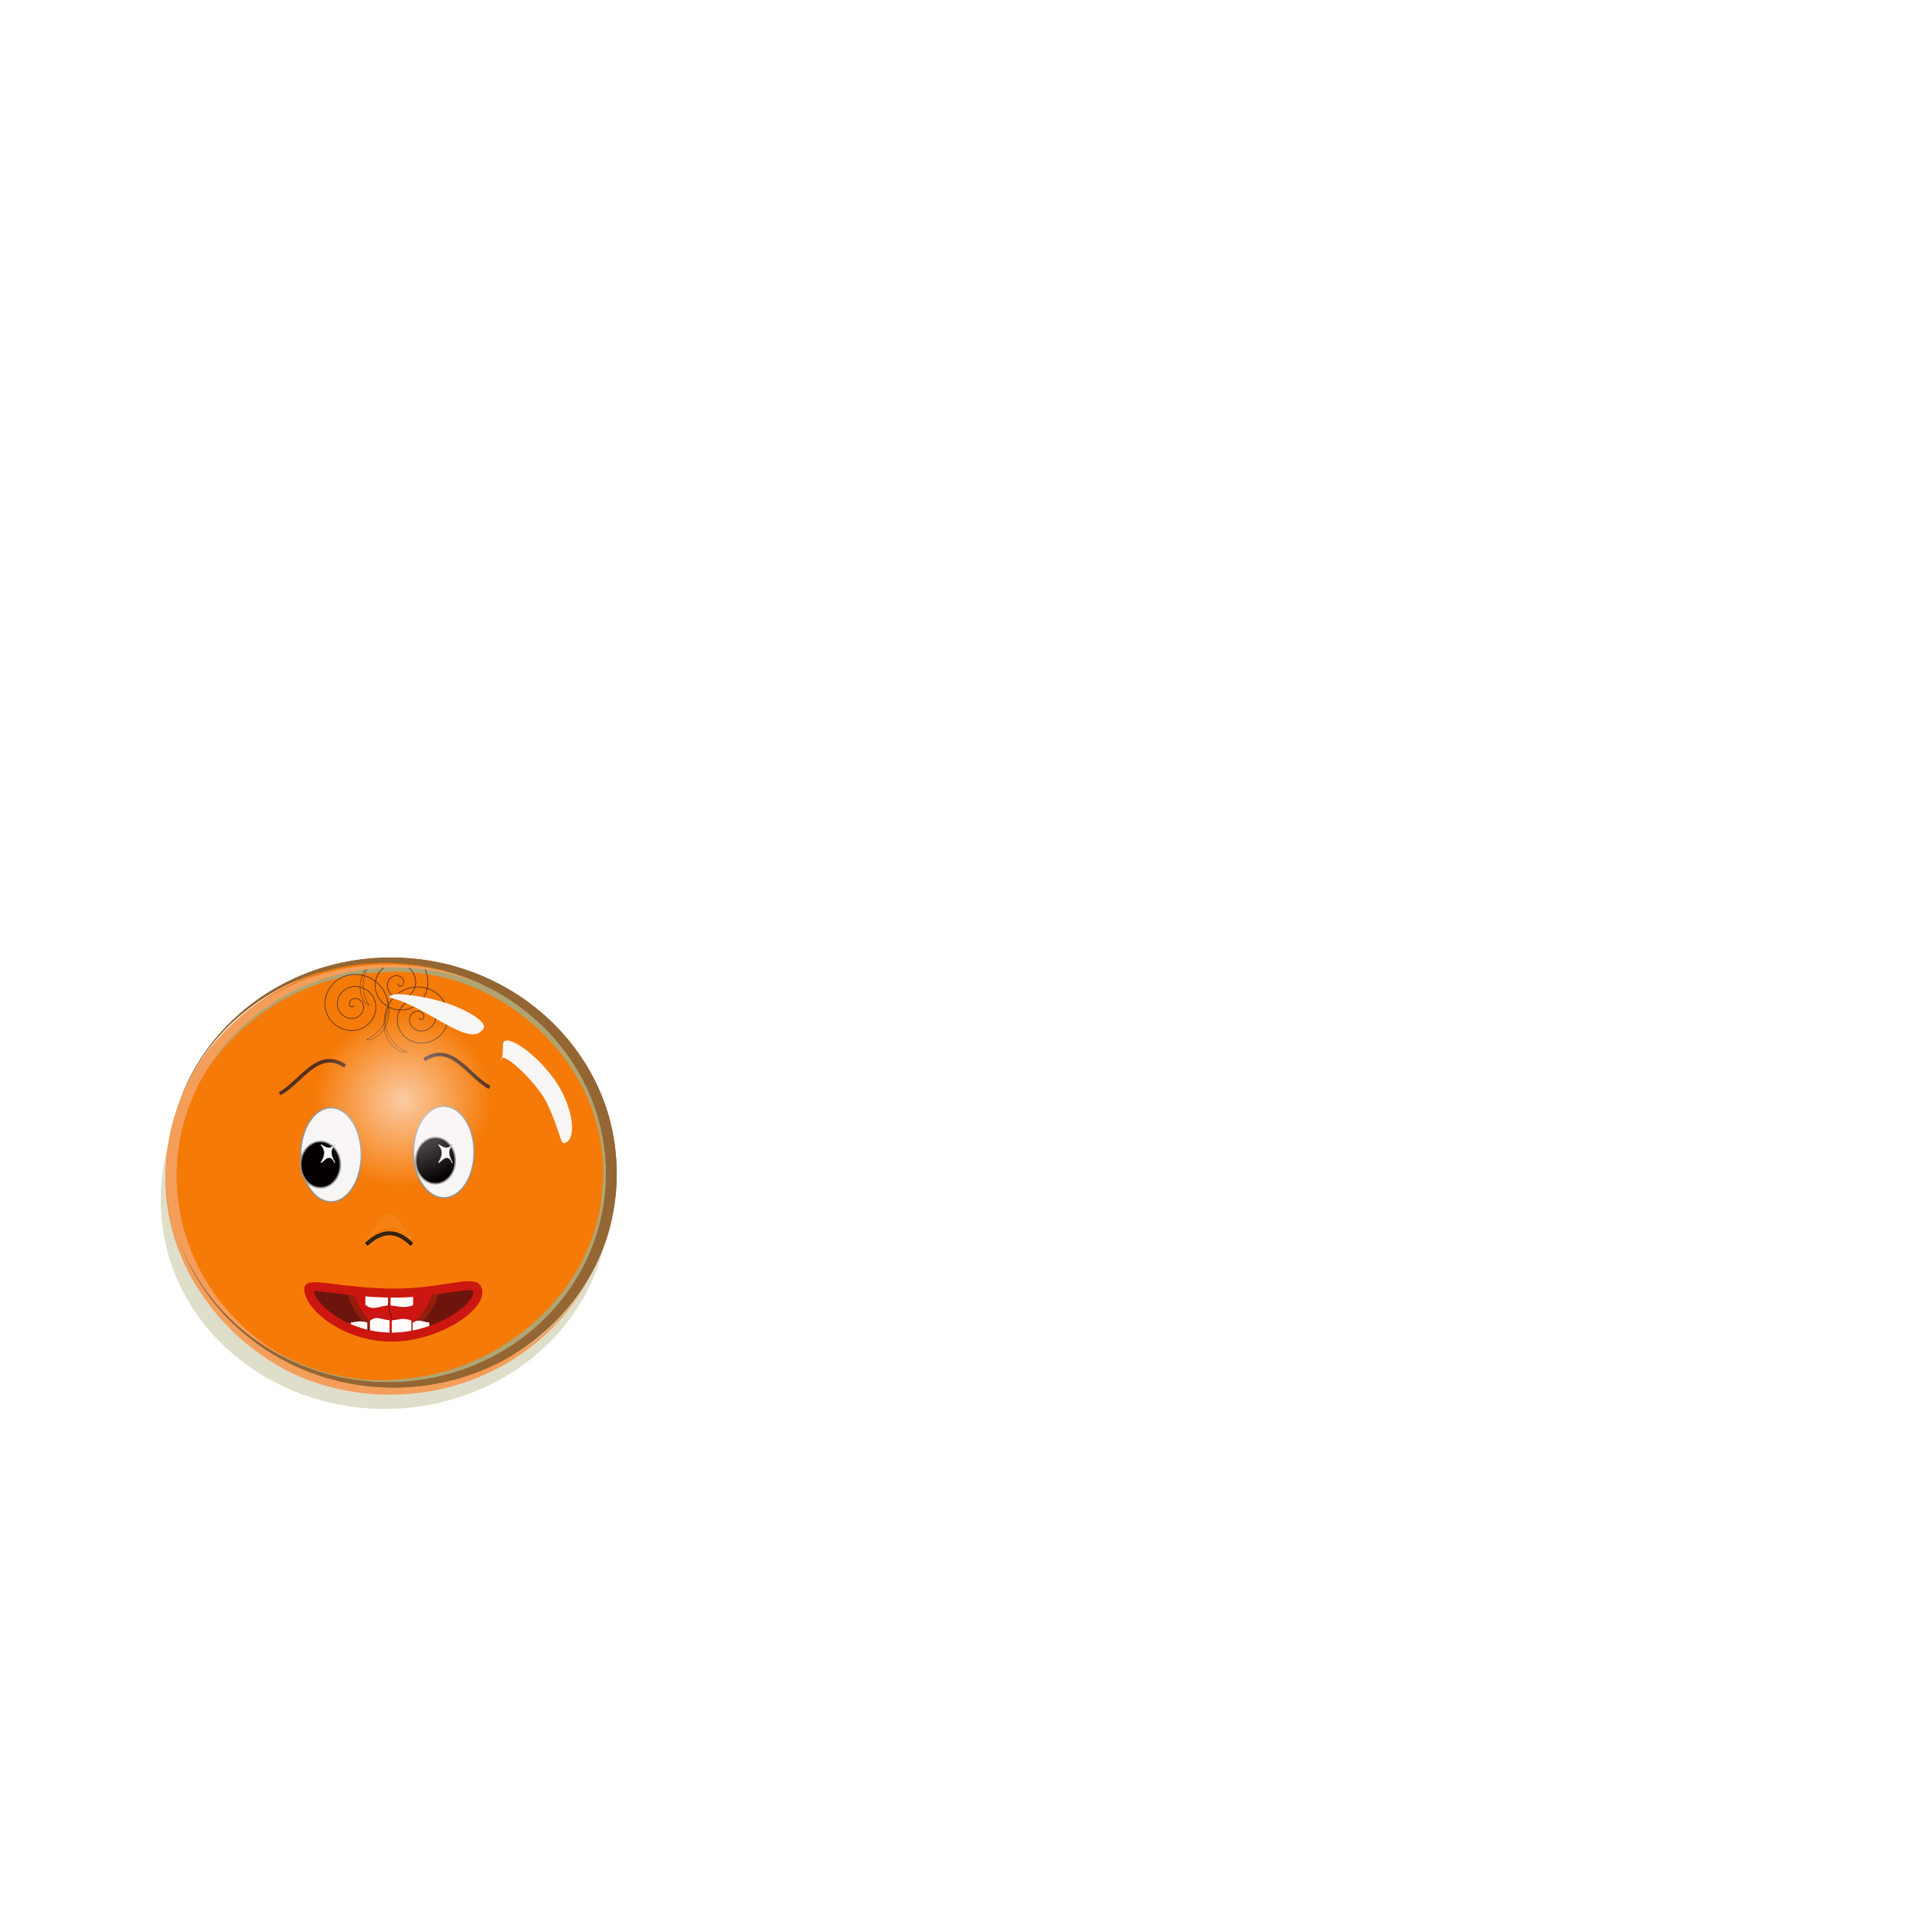<svg:svg xmlns:dc="http://purl.org/dc/elements/1.1/" xmlns:ns1="http://sodipodi.sourceforge.net/DTD/sodipodi-0.dtd" xmlns:ns2="http://www.inkscape.org/namespaces/inkscape" xmlns:ns4="http://creativecommons.org/ns#" xmlns:rdf="http://www.w3.org/1999/02/22-rdf-syntax-ns#" xmlns:svg="http://www.w3.org/2000/svg" height="2655.109" id="svg5888" version="1.1" viewBox="-208.896 -1315.95 2655.109 2655.109" width="2655.109" ns1:docname="funny face.svg" ns2:version="0.48.0 r9654">
  <svg:defs id="defs5890">
    <svg:filter color-interpolation-filters="sRGB" height="1.754" id="filter7029" width="1.836" x="-.418" y="-.377" ns2:collect="always">
      <svg:feGaussianBlur id="feGaussianBlur7031" stdDeviation="18.41" ns2:collect="always" />
    </svg:filter>
    <svg:clipPath clipPathUnits="userSpaceOnUse" id="clipPath7130-4">
      <svg:path d="m-380.01-141.25c-282.09 1.573-510.75 221.51-510.75 491.25s228.66 487.13 510.75 485.56c282.09-1.573 510.78-221.51 510.78-491.25s-228.7-487.13-510.78-485.56z" id="path7132-6" style="stroke:#944894;stroke-width:3.425;fill:#c58a35" ns1:nodetypes="sssss" ns2:connector-curvature="0" />
    </svg:clipPath>
    <svg:filter color-interpolation-filters="sRGB" id="filter7019-5" ns2:collect="always">
      <svg:feGaussianBlur id="feGaussianBlur7021-2" stdDeviation="10.861" ns2:collect="always" />
    </svg:filter>
    <svg:clipPath clipPathUnits="userSpaceOnUse" id="clipPath7134-9">
      <svg:path d="m424.95 448.7c-21.849 0.129-39.56 18.104-39.56 40.15s17.711 39.814 39.56 39.685c21.849-0.129 39.562-18.104 39.562-40.15s-17.713-39.814-39.562-39.685z" id="path7136-0" style="stroke:#944894;stroke-width:.273;fill:#c58a35" ns1:nodetypes="sssss" ns2:connector-curvature="0" />
    </svg:clipPath>
    <svg:filter color-interpolation-filters="sRGB" id="filter7120-7" ns2:collect="always">
      <svg:feGaussianBlur id="feGaussianBlur7122-8" stdDeviation="1.572" ns2:collect="always" />
    </svg:filter>
    <svg:clipPath clipPathUnits="userSpaceOnUse" id="clipPath7126-8">
      <svg:path d="m-410.01-141.25c-282.09 1.573-510.75 221.51-510.75 491.25s228.66 487.13 510.75 485.56c282.09-1.573 510.78-221.51 510.78-491.25s-228.7-487.13-510.78-485.56z" id="path7128-0" style="stroke:#944894;stroke-width:3.425;fill:#c58a35" ns1:nodetypes="sssss" ns2:connector-curvature="0" />
    </svg:clipPath>
    <svg:filter color-interpolation-filters="sRGB" height="1.363" id="filter3922-5" width="1.347" x="-.174" y="-.181" ns2:collect="always">
      <svg:feGaussianBlur id="feGaussianBlur3924-2" stdDeviation="73.852" ns2:collect="always" />
    </svg:filter>
    <svg:clipPath clipPathUnits="userSpaceOnUse" id="clipPath6517-1-3-3-0">
      <svg:path d="m180 432.36a532.86 525.71 0 1 1 -1065.7 0 532.86 525.71 0 1 1 1065.7 0z" id="path6519-9-4-9-6" style="stroke:#54301e;stroke-width:8.1;fill:#6c150d" transform="matrix(.962 0 0 .93 -49.201 -63.649)" ns1:cx="-352.85715" ns1:cy="432.36218" ns1:rx="532.85712" ns1:ry="525.71429" ns1:type="arc" />
    </svg:clipPath>
    <svg:filter color-interpolation-filters="sRGB" height="1.672" id="filter4722" width="1.706" x="-.353" y="-.336" ns2:collect="always">
      <svg:feGaussianBlur id="feGaussianBlur4724" stdDeviation="34.495" ns2:collect="always" />
    </svg:filter>
    <svg:filter color-interpolation-filters="sRGB" id="filter4778" ns2:collect="always">
      <svg:feGaussianBlur id="feGaussianBlur4780" stdDeviation="8.52" ns2:collect="always" />
    </svg:filter>
    <svg:filter color-interpolation-filters="sRGB" height="1.926" id="filter3962" width="1.256" x="-.128" y="-.463" ns2:collect="always">
      <svg:feGaussianBlur id="feGaussianBlur3964" stdDeviation="5.577" ns2:collect="always" />
    </svg:filter>
    <svg:filter color-interpolation-filters="sRGB" id="filter4734-4" ns2:collect="always">
      <svg:feGaussianBlur id="feGaussianBlur4736-4" stdDeviation="0.785" ns2:collect="always" />
    </svg:filter>
    <svg:radialGradient cx="405.25" cy="480.39" gradientTransform="matrix(.257 .012 -.011 .269 292.62 374.96)" gradientUnits="userSpaceOnUse" id="radialGradient4122" r="60.339" ns2:collect="always">
      <svg:stop id="stop4740-5" offset="0" style="stop-color:#fefafe" />
      <svg:stop id="stop4742-0" offset="1" style="stop-color:#fefafe;stop-opacity:0" />
    </svg:radialGradient>
  </svg:defs>
  <ns1:namedview bordercolor="#666666" borderopacity="1.0" fit-margin-bottom="0" fit-margin-left="0" fit-margin-right="0" fit-margin-top="0" id="base" pagecolor="#ffffff" showgrid="false" showguides="true" ns2:current-layer="layer2" ns2:cx="206.26097" ns2:cy="432.04294" ns2:document-units="px" ns2:guide-bbox="true" ns2:pageopacity="0.0" ns2:pageshadow="2" ns2:window-height="738" ns2:window-maximized="1" ns2:window-width="1280" ns2:window-x="-8" ns2:window-y="-8" ns2:zoom="0.49497475" />
  <svg:g id="layer1" transform="translate(1458.9 -123.48)" ns2:groupmode="layer" ns2:label="Layer 1">
    <svg:path d="m-605.71 322.36c0 32.348-20.771 204.74-49.963 204.74s-55.752-172.39-55.752-204.74c0-32.348 28.007 56.273 57.199 56.273s48.516-88.621 48.516-56.273z" id="path7023" style="opacity:.252;filter:url(#filter7029);fill:#fcfcfa" transform="matrix(.407 2.807 -.802 .152 1265.7 1777.2)" ns1:nodetypes="sssss" ns2:connector-curvature="0" ns2:transform-center-x="201.02778" ns2:transform-center-y="-81.621489" />
  </svg:g>
  <svg:g id="layer2" transform="translate(1458.9 -123.48)" ns2:groupmode="layer" ns2:label="Layer A">
    <svg:path d="m-76.772-36.582c0 68.063-52.462 123.24-117.18 123.24-64.715 0-117.18-55.176-117.18-123.24 0-68.063 52.462-123.24 117.18-123.24 64.715 0 117.18 55.176 117.18 123.24z" id="path4716" style="opacity:.407;filter:url(#filter4722);fill:#fefbfa" transform="translate(767.72 -311.13)" ns1:cx="-193.9493" ns1:cy="-36.58226" ns1:rx="117.1777" ns1:ry="123.23861" ns1:type="arc" />
    <svg:g id="g4124">
      <svg:path d="m-541.44 131.1a86.873 76.772 0 1 1 -173.75 0 86.873 76.772 0 1 1 173.75 0z" id="path4683" style="opacity:.987;fill:#fefbfa" transform="matrix(.605 0 0 .605 -576.94 297.97)" ns1:cx="-628.31488" ns1:cy="131.10306" ns1:rx="86.873116" ns1:ry="76.771591" ns1:type="arc" />
      <svg:path d="m541.44-117.39a509.12 470.73 0 1 1 -1018.2 0 509.12 470.73 0 1 1 1018.2 0z" id="path4756" style="opacity:.589;filter:url(#filter4778);fill:#a29f67" transform="matrix(.605 0 0 .605 -1158.3 527.51)" ns1:cx="32.324883" ns1:cy="-117.39446" ns1:rx="509.11688" ns1:ry="470.73108" ns1:type="arc" />
      <svg:g id="g4424" transform="matrix(.605 0 0 .605 -1640.8 450.96)">
        <svg:path d="m1040 222.08c0 40.238-88.563 110-194.29 110-105.72 0-188.57-69.762-188.57-110s85.705-41.429 191.43-41.429 191.43 1.191 191.43 41.429z" id="path6424" style="stroke:#941d0b;stroke-width:17.811;fill:#6c150d" ns1:nodetypes="sssss" ns2:connector-curvature="0" />
        <svg:g id="g6434" transform="matrix(.837 0 0 .616 555.04 -219.79)">
          <svg:path d="m466.83 693.91c0 62.554-53.792 171.01-118.01 171.01-64.215 0-114.54-108.45-114.54-171.01 0-62.554 52.056-64.405 116.27-64.405 64.215 0 116.27 1.851 116.27 64.405z" id="path6429" style="stroke:#941d0b;stroke-width:17.307;fill:#cc1413" ns1:nodetypes="sssss" ns2:connector-curvature="0" ns2:transform-center-x="-15.618547" ns2:transform-center-y="26.650489" />
          <svg:path d="m348.57 678.08c-26.968 51.429-5.744 102.86 2.857 154.29" id="path6432" style="stroke:#000000;stroke-width:1px;fill:none" ns1:nodetypes="cc" ns2:connector-curvature="0" />
        </svg:g>
      </svg:g>
      <svg:g id="g4553" transform="matrix(.605 0 0 .605 -583.74 300.39)">
        <svg:g id="g4546">
          <svg:g id="g6447" style="fill:#fefbfa" transform="matrix(.868 0 0 -.906 -564.62 1098.9)">
            <svg:path d="m-443.21 540.93h46.413c1.389 0 2.508 1.103 2.508 2.474v80.767c0 1.371-1.121 2.398-2.508 2.474-15.471 0.845-30.942 11.096-46.413 0-1.129-0.81-2.508-1.103-2.508-2.474v-80.767c0-1.371 1.119-2.474 2.508-2.474z" id="path6443" style="fill:#fefbfa" ns1:nodetypes="sssssssss" ns2:connector-curvature="0" />
            <svg:path d="m-386.06 540.93h46.413c1.389 0 2.508 1.103 2.508 2.474v80.767c0 1.371-1.177 2.074-2.508 2.474-22.126 6.656-31.451 0.509-46.413 0-1.389-0.047-2.508-1.103-2.508-2.474v-80.767c0-1.371 1.119-2.474 2.508-2.474z" id="path6445" style="fill:#fefbfa" ns1:nodetypes="sssssssss" ns2:connector-curvature="0" />
          </svg:g>
          <svg:path d="m-852.7 600.39h34.199c1.024 0 1.848-0.826 1.848-1.851v-60.444c0-1.026-0.826-1.795-1.848-1.851-11.4-0.632-22.799-8.304-34.199 0-0.832 0.606-1.848 0.826-1.848 1.851v60.444c0 1.026 0.824 1.851 1.848 1.851z" id="path6453" style="fill:#fefbfa" ns1:nodetypes="sssssssss" ns2:connector-curvature="0" />
          <svg:path d="m-993.45 600.39h34.199c1.024 0 1.848-0.826 1.848-1.851v-60.444c0-1.026-0.868-1.552-1.848-1.851-16.304-4.981-23.174-0.381-34.199 0-1.023 0.035-1.848 0.826-1.848 1.851v60.444c0 1.026 0.824 1.851 1.848 1.851z" id="path6455" style="fill:#fefbfa" ns1:nodetypes="sssssssss" ns2:connector-curvature="0" />
        </svg:g>
        <svg:path d="m-959.42 412.61h46.413c1.389 0 2.508 1.103 2.508 2.474v80.767c0 1.371-1.121 2.398-2.508 2.474-15.471 0.845-30.942 11.096-46.413 0-1.129-0.81-2.508-1.103-2.508-2.474v-80.767c0-1.371 1.119-2.474 2.508-2.474z" id="rect6438" style="fill:#fefbfa" ns1:nodetypes="sssssssss" ns2:connector-curvature="0" />
        <svg:path d="m-902.28 412.61h46.413c1.389 0 2.508 1.103 2.508 2.474v80.767c0 1.371-1.177 2.074-2.508 2.474-22.126 6.656-31.451 0.509-46.413 0-1.389-0.047-2.508-1.103-2.508-2.474v-80.767c0-1.371 1.119-2.474 2.508-2.474z" id="path6441" style="fill:#fefbfa" ns1:nodetypes="sssssssss" ns2:connector-curvature="0" />
      </svg:g>
      <svg:path d="m-1131.5 128.37c-170.53 0.951-308.77 133.91-308.77 296.99 0 163.07 138.24 294.49 308.77 293.54 170.53-0.951 308.79-133.91 308.79-296.99 0-163.07-138.26-294.49-308.79-293.54zm5.187 452.11c63.915-0.356 117.46-22.384 117.46 1.941 0 24.326-53.538 66.799-117.45 67.155-63.915 0.356-114.01-41.539-114.01-65.865s50.091-2.876 114.01-3.232z" id="path5896" style="fill:#f57a07" ns1:nodetypes="ssssssssss" ns2:connector-curvature="0" />
      <svg:path d="m-1012 578.6c9.487 22.4-53.54 66.5-117.45 66.5-63.915 0-114-42.174-114-66.5 0-8.78 53.54 6.045 117.45 6.045 63.914 0 108.82-18.28 114-6.045z" id="path6459" style="stroke:#cb170f;stroke-width:12.368;fill:none" ns1:nodetypes="sssss" ns2:connector-curvature="0" />
      <svg:path clip-path="url(#clipPath7134-9)" d="m422.34 450.5c-21.58 0.88-39.48 22.38-35.34 43.88 2.261 19.254 21.515 34.017 40.688 31.125 17.849-2.083 33.093-17.692 33.719-35.844 1.6-21.284-17.536-41.195-39.062-39.156z" id="path8737" style="opacity:.947;filter:url(#filter7120-7);stroke:#a9a97e;stroke-width:1.149;fill:none" transform="matrix(7.991 0 0 7.55 -4522.2 -3261.6)" ns2:connector-curvature="0" />
      <svg:path d="m-1254.6 394.52c0 35.727 18.647 64.689 41.649 64.689s41.649-28.962 41.649-64.689-18.647-64.689-41.649-64.689-41.649 28.962-41.649 64.689z" id="path6406" style="stroke:#949494;stroke-width:1.882;fill:#f8f5f5" ns2:connector-curvature="0" />
      <svg:path d="m-1099.5 390.77c0 34.739 18.647 62.9 41.649 62.9s41.649-28.161 41.649-62.9-18.647-62.9-41.649-62.9-41.649 28.161-41.649 62.9z" id="path6408" style="stroke:#949494;stroke-width:1.855;fill:#f8f5f5" ns2:connector-curvature="0" />
      <svg:path d="m-1096.6 402.46c0 17.58 12.217 31.831 27.288 31.831 15.07 0 27.287-14.251 27.287-31.831s-12.217-31.831-27.287-31.831-27.288 14.251-27.288 31.831z" id="path6410" style="stroke:#949494;stroke-width:1.985;fill:#040000" ns2:connector-curvature="0" />
      <svg:path d="m-1254.6 408c0 17.58 12.217 31.831 27.287 31.831s27.288-14.251 27.288-31.831-12.217-31.831-27.288-31.831c-15.07 0-27.287 14.251-27.287 31.831z" id="path6412" style="stroke:#949494;stroke-width:1.985;fill:#040000" ns2:connector-curvature="0" />
      <svg:path d="m-1208.2 380.3c-6.014 7.71-12.028 3.867-18.042 0-0.357-0.229-1.026 0.568-0.726 0.898 7.165 7.872 5.069 15.744 0 23.616-0.251 0.389 0.387 1.167 0.726 0.898 6.014-4.768 12.028-13.019 18.042 0 0.2 0.432 0.944-0.481 0.725-0.898-4.115-7.872-7.93-15.744 0-23.616 0.314-0.311-0.446-1.256-0.725-0.898z" id="rect6419" style="stroke:#949494;stroke-width:.402;fill:#fcfcfc" ns1:nodetypes="sssssssss" ns2:connector-curvature="0" />
      <svg:path d="m-1046.6 380.3c-6.014 7.71-12.028 3.867-18.042 0-0.357-0.229-1.026 0.568-0.726 0.898 7.165 7.872 5.069 15.744 0 23.616-0.251 0.389 0.387 1.167 0.726 0.898 6.014-4.768 12.028-13.019 18.042 0 0.2 0.432 0.944-0.481 0.726-0.898-4.115-7.872-7.93-15.744 0-23.616 0.314-0.311-0.446-1.256-0.726-0.898z" id="path6422" style="stroke:#949494;stroke-width:.402;fill:#fcfcfc" ns1:nodetypes="sssssssss" ns2:connector-curvature="0" />
      <svg:path d="m-1283.4 310.54c29.356-15.585 52.295-63.253 89.818-38" id="path6473" style="stroke:#54301e;stroke-width:4.897;fill:none" ns1:nodetypes="cc" ns2:connector-curvature="0" />
      <svg:path d="m-994.96 301.91c-29.356-15.585-52.295-63.253-89.818-38" id="path6475" style="stroke:#54301e;stroke-width:4.897;fill:none" ns1:nodetypes="cc" ns2:connector-curvature="0" />
      <svg:path clip-path="url(#clipPath6517-1-3-3-0)" d="m-383.25-185.91c-14.378-0.13-28.858 3.749-41.406 11.844-16.478 10.63-29.029 25.528-35.75 42.031-5.17-1.153-10.474-1.758-15.812-1.781-0.021-0-0.042 0-0.062 0-9.653-0.034-19.43 1.85-28.781 5.938-33.355 14.58-50.556 54.054-35.281 87.375v0.031c0.01 0.021 0.021 0.041 0.031 0.062 13.492 29.309 49.452 44.365 79.656 30.594 26.206-11.948 39.664-43.408 26.969-69.656-5.06-10.462-13.874-18.487-24.188-22.938-0.62-8.997 0.241-18.008 2.562-26.625 8.687 2.636 16.866 6.862 24.094 12.406-2.092 12.783 0.361 26.458 7.656 38.031 5.14 8.154 12.029 14.529 19.875 19.062-5.26 12.183-7.952 24.989-8 37.406-8.428 15.968-22.258 29.299-39.875 36.781l0.156 0.969 10.531 0.531h0.094l0.125-0.031c13.096-5.562 23.066-14.299 29.969-24.938 0.507 3.262 1.195 6.465 2.094 9.594 5.484 19.089 18.287 35.295 38.562 43.906l0.125 0.062h0.094l10.531-0.531 0.156-0.969c-25.294-10.743-42.788-33.542-47.656-58.906 1.921-3.879 3.479-7.949 4.688-12.156 2.671-9.296 3.618-19.262 2.844-29.375 7.065 3.325 14.737 5.257 22.531 5.75-0.094 0.187-0.19 0.374-0.281 0.562-12.695 26.248 0.763 57.708 26.969 69.656 30.169 13.755 66.065-1.289 79.594-30.531 0.016-0.034 0.047-0.06 0.062-0.094l0.031-0.062h0.031c15.275-33.321-1.957-72.826-35.312-87.406-2.092-0.914-4.184-1.709-6.312-2.406 3.506-17.122 0.411-35.756-9.719-51.281-5.577-8.547-12.723-15.484-20.812-20.75l-0.125-0.062c-12.109-7.85-26.324-11.964-40.656-12.094zm0 1.594c23.455 0.22 46.62 11.299 60.25 32.188 9.862 15.114 12.876 33.237 9.5 49.906-6.888-2.08-13.941-3.056-20.906-3.031-0.021 0-0.042-0-0.062 0-1.746 0.008-3.484 0.087-5.219 0.219 2.839-10.296 1.469-21.882-4.281-31.562l-0.062-0.094-0.062-0.031-0.031-0.031c-13.151-21.888-42.585-27.604-63.781-14.906-12.584 7.538-20.339 19.837-23 33.281-7.225-5.426-15.348-9.573-23.969-12.188 4.904-16.85 15.365-32.041 31.094-42.188 12.274-7.918 26.458-11.694 40.531-11.562zm-53.562 20.844c-9.136 9.201-15.51 20.492-19.031 32.625-1.176-0.34-2.371-0.655-3.562-0.938 4.789-11.694 12.545-22.584 22.594-31.688zm52.781 6.75c15.231-0.189 30.375 6.978 38.656 20.906 5.644 9.492 6.878 20.895 3.938 30.938-17.079 1.708-33.331 9.324-45.688 21.312-5.262-2.544-9.794-6.603-12.719-12.156-5.956-11.309-2.657-26.656 9.438-32.062 4.085-1.826 9.001-2.069 13.25-0.688 4.251 1.383 7.795 4.31 9.375 8.844 0.859 2.465 0.784 5.665-0.281 8.188-1.066 2.525-2.994 4.375-6 4.562-0.404 0.025-1.123-0.145-1.812-0.438-0.69-0.292-1.356-0.719-1.844-1.188-0.491-0.471-0.789-0.957-0.812-1.312-0.025-0.374 0.113-0.738 0.812-1.25l0.406-0.312-0.312-0.406-0.344-0.469-0.312-0.406-0.406 0.312c-0.995 0.727-1.469 1.677-1.406 2.625 0.062 0.935 0.584 1.736 1.25 2.375 1.33 1.277 3.307 2.162 4.906 2.062 3.636-0.226 6.108-2.605 7.344-5.531 1.234-2.923 1.317-6.428 0.312-9.312-1.757-5.042-5.764-8.365-10.406-9.875-4.641-1.51-9.936-1.248-14.406 0.75-13.017 5.819-16.504 22.197-10.156 34.25l0.062 0.125 0.031 0.031c3.005 5.613 7.564 9.764 12.844 12.438-4.7 4.763-8.782 10.185-12.094 16.156-1.353-7.669-3.679-15.33-6.969-22.75-5.013-11.307-12.721-20.895-22.094-28.281 2.436-13.332 9.993-25.564 22.406-33 7.052-4.224 15.053-6.338 23.031-6.438zm-92.22 24.54c5.15 0.019 10.255 0.593 15.25 1.688-0.599 1.563-1.163 3.131-1.656 4.719-2.096 6.756-3.198 13.728-3.219 20.719-9.572-2.248-19.864-1.516-29.344 3.062h-0.062l-0.094 0.062c-19.045 9.299-28.791 32.788-18.656 51.938 8.048 15.207 27.739 22.922 43.531 14.312h0.062l0.094-0.062h0.031c11.919-6.597 17.973-22.214 10.281-34.219-2.642-4.123-6.916-7.216-11.625-8.5-4.709-1.284-9.891-0.721-14.125 2.531-2.423 1.861-4.272 4.816-4.844 7.938-0.572 3.124 0.209 6.473 3.125 8.656 1.283 0.961 3.406 1.307 5.219 0.969 0.907-0.169 1.779-0.534 2.344-1.281 0.573-0.758 0.683-1.846 0.25-3l-0.156-0.438-0.469 0.156-0.562 0.219-0.469 0.156 0.156 0.469c0.304 0.812 0.226 1.201 0 1.5-0.215 0.284-0.737 0.531-1.406 0.656-0.664 0.124-1.482 0.103-2.219-0.031-0.737-0.134-1.395-0.382-1.719-0.625-2.411-1.805-3.025-4.398-2.531-7.094 0.493-2.693 2.18-5.41 4.25-7 3.808-2.925 8.406-3.426 12.719-2.25 4.311 1.175 8.305 4.045 10.719 7.812 7.147 11.154 1.464 25.811-9.719 32-14.97 8.286-33.853 0.883-41.531-13.625-9.688-18.307-0.323-40.859 17.969-49.781 9.296-4.534 19.417-5.21 28.812-2.906 0.263 12.097 3.81 24.246 11.344 35.531l0.062 0.094 0.094 0.062 9.094 5.344 0.688-0.719c-7.665-11.483-11.999-24.424-13.188-37.5 9.636 4.372 17.864 12 22.625 21.844 12.287 25.403-0.761 55.939-26.188 67.531h-0.031v0.031h-0.031c-29.372 13.346-64.402-1.363-77.5-29.906-14.906-32.482 1.895-71.043 34.469-85.281 9.141-3.996 18.714-5.816 28.156-5.781zm16.25 1.906c1.249 0.292 2.487 0.613 3.719 0.969-2.306 8.577-3.17 17.544-2.594 26.5-1.957-0.793-3.958-1.473-6-2-0.003-6.973 1.095-13.942 3.188-20.688 0.5-1.611 1.076-3.196 1.688-4.781zm30.219 14.781c8.872 7.152 16.187 16.338 20.969 27.125 3.8 8.572 5.835 17.484 6.25 26.344-0.163 0.344-0.342 0.684-0.5 1.031-7.549-4.399-14.171-10.56-19.125-18.406v-0.031h-0.031c-6.92-10.978-9.353-23.906-7.562-36.062zm95.375 11.844c6.862-0.025 13.782 0.966 20.562 3.031-1.968 8.615-5.643 16.816-11 23.938-19.943-4.45-41.181 5.702-51.062 23.688-8.158-0.426-16.201-2.461-23.531-6.062-0.149-1.528-0.336-3.062-0.562-4.594 3.487-6.737 7.971-12.799 13.219-18.031 9.359 4.129 20.683 3.799 29.906-1.281 8.355-4.602 13.962-11.995 16.688-20.406 1.918-0.162 3.849-0.274 5.781-0.281zm-7.562 0.438c-2.681 7.778-7.937 14.606-15.688 18.875-8.596 4.735-19.141 5.164-27.938 1.5 11.882-11.334 27.356-18.594 43.625-20.375zm-122.88 0.031c2.088 0.562 4.133 1.275 6.125 2.125 1.094 12.782 5.122 25.453 12.312 36.812l-7.312-4.281c-7.336-11.027-10.826-22.848-11.125-34.656zm152.53 3.062c2.03 0.67 4.035 1.409 6.031 2.281 32.574 14.239 49.374 52.799 34.469 85.281-13.102 28.552-48.123 43.273-77.5 29.906h-0.031-0.031c-25.427-11.593-38.474-42.128-26.188-67.531 0.192-0.398 0.421-0.766 0.625-1.156 11.975 0.422 24.118-2.571 34.656-9.125 0.02-0.012 0.043-0.019 0.062-0.031h0.062l0.062-0.062h0.031c6.273-3.936 11.572-8.819 15.875-14.344 2.763 0.689 5.493 1.669 8.156 2.969 18.291 8.922 27.657 31.443 17.969 49.75-7.678 14.508-26.561 21.911-41.531 13.625-11.183-6.189-16.866-20.814-9.719-31.969 2.414-3.767 6.408-6.637 10.719-7.812 4.313-1.176 8.911-0.706 12.719 2.219 2.07 1.59 3.757 4.307 4.25 7 0.493 2.696-0.12 5.32-2.531 7.125-0.324 0.243-0.982 0.491-1.719 0.625-0.737 0.134-1.554 0.155-2.219 0.031-0.669-0.125-1.191-0.403-1.406-0.688-0.226-0.299-0.304-0.657 0-1.469l0.156-0.469-0.469-0.188-0.562-0.188-0.469-0.188-0.156 0.469c-0.433 1.154-0.323 2.242 0.25 3 0.565 0.748 1.437 1.112 2.344 1.281 1.813 0.338 3.936-0.008 5.219-0.969 2.916-2.184 3.697-5.532 3.125-8.656-0.571-3.122-2.421-6.108-4.844-7.969-4.234-3.252-9.416-3.815-14.125-2.531-4.709 1.284-8.983 4.408-11.625 8.531-7.692 12.005-1.638 27.622 10.281 34.219h0.031l0.094 0.062h0.062c15.792 8.609 35.483 0.864 43.531-14.344 10.135-19.15 0.42-42.638-18.625-51.938h-0.031c-0.03-0.015-0.064-0.017-0.094-0.031-2.528-1.226-5.104-2.178-7.719-2.875 5.245-7.138 8.843-15.281 10.812-23.844zm-23.094 24c3.139-0.078 6.306 0.209 9.438 0.844-4.112 5.142-9.111 9.683-15 13.375-10.063 6.309-21.657 9.261-33.125 9 7.973-13.911 23.036-22.829 38.688-23.219zm-67.781 2.031c0.827 3.101 1.496 6.228 2 9.344-0.181 0.346-0.386 0.682-0.562 1.031-0.238-3.461-0.704-6.928-1.438-10.375zm2.406 12c0.111 0.835 0.194 1.666 0.281 2.5-0.364-0.188-0.734-0.366-1.094-0.562-0.002-0.084 0.002-0.166 0-0.25 0.259-0.57 0.539-1.126 0.812-1.688zm-0.781 3.719c0.41 0.215 0.804 0.451 1.219 0.656 0.855 10.219-0.03 20.297-2.719 29.656-1.065 3.707-2.409 7.303-4.031 10.75-0.568-3.349-0.885-6.747-1-10.156 4.202-9.736 6.505-20.252 6.531-30.906zm-0.938 0.094c-0.034 9.794-2.031 19.45-5.656 28.5-0.029-9.557 1.776-19.196 5.656-28.5zm-5 12.781c-1.265 5.95-1.749 11.961-1.562 17.906-0.493 1.133-0.986 2.264-1.531 3.375 0.2-7.045 1.204-14.197 3.094-21.281zm-1.469 20.031c0.191 3.217 0.599 6.405 1.188 9.562-0.715 1.433-1.468 2.842-2.281 4.219-0.408-3.393-0.605-6.831-0.594-10.312 0.596-1.14 1.147-2.303 1.688-3.469zm-2.688 5.281c0.061 3.328 0.308 6.632 0.75 9.875-6.798 10.884-16.794 19.812-30.062 25.469l-8.438-0.438c16.422-7.457 29.457-19.964 37.75-34.906zm4.188 5.906c5.119 24.576 21.97 46.597 46.219 57.594l-8.438 0.438c-19.961-8.501-32.532-24.434-37.938-43.25-0.99-3.448-1.743-6.982-2.25-10.594 0.843-1.367 1.662-2.764 2.406-4.188z" id="path6477" style="block-progression:tb;text-indent:0;color:#000000;text-transform:none;fill:#54301e" transform="matrix(.605 0 0 .605 -891.33 227.07)" ns2:connector-curvature="0" />
      <svg:path d="m-1003.1 220.45c-16.88 29.515-73.095-25.866-122.34-40.078-21.231-4.652 12.246-7.949 4.933-6.663 71.402 4.017 123.56 35.984 117.41 46.741z" id="path8732" style="fill:#f8f5f5" ns1:nodetypes="sccs" ns2:connector-curvature="0" />
      <svg:path d="m-976.62 243.3c-0.008 37.882-9.223 10.895 5.7 19.888 17.459 10.522 45.928 41.26 55.24 61.271 18.625 40.021 17.737 55.416 23.605 54 18.547-4.476 11.681-52.223-14.213-87.973-28.988-40.021-70.328-65.078-70.332-47.186z" id="path8735" style="fill:#f8f5f5" ns1:nodetypes="ssssss" ns2:connector-curvature="0" />
      <svg:path clip-path="url(#clipPath7130-4)" d="m-397.15-146.96c-282.09 1.573-510.75 221.51-510.75 491.25s228.66 487.13 510.75 485.56c282.09-1.573 510.78-221.51 510.78-491.25s-228.7-487.13-510.78-485.56z" id="path7013" style="filter:url(#filter7019-5);stroke:#f39e5b;stroke-width:24.325;fill:none" transform="matrix(-.605 0 0 .605 -1363.6 218.65)" ns1:nodetypes="sssss" ns2:connector-curvature="0" />
      <svg:path clip-path="url(#clipPath7126-8)" d="m-397.15-141.25c-282.09 1.573-510.75 221.51-510.75 491.25s228.66 487.13 510.75 485.56c282.09-1.573 510.78-221.51 510.78-491.25s-228.7-487.13-510.78-485.56z" id="path7034" style="opacity:.987;filter:url(#filter3922-5);stroke:#946635;stroke-width:24.325;fill:none" transform="matrix(-.605 0 0 .605 -1376.9 208.88)" ns1:nodetypes="sssss" ns2:connector-curvature="0" />
      <svg:path clip-path="url(#clipPath7126-8)" d="m-397.15-141.25c-282.09 1.573-510.75 221.51-510.75 491.25s228.66 487.13 510.75 485.56c282.09-1.573 510.78-221.51 510.78-491.25s-228.7-487.13-510.78-485.56z" id="path4732" style="opacity:.987;filter:url(#filter3922-5);stroke:#946635;stroke-width:24.325;fill:none" transform="matrix(-.605 0 0 .605 -1376.9 208.88)" ns1:nodetypes="sssss" ns2:connector-curvature="0" />
      <svg:g id="g3966" transform="matrix(.605 0 0 .605 -576.94 314.38)">
        <svg:path d="m-918.83 279.13c-15.618 0.939-35.045 27.577-52.732 43.78l3.625 3.969c19.525-17.887 36.775-24.432 52.562-23.438 15.787 0.994 30.543 9.654 44.781 23.406l3.75-3.906c-18.366-13.973-29.393-45.03-51.987-43.812z" id="path4825" style="opacity:.235;block-progression:tb;text-indent:0;filter:url(#filter3962);color:#000000;text-transform:none;fill:#fbfbfb" transform="matrix(1 0 0 1.285 0 -93.026)" ns1:nodetypes="cccsccc" ns2:connector-curvature="0" />
        <svg:path d="m-921.69 308.06c-15.618 0.939-32.187 8.671-49.875 24.875l3.625 3.969c19.525-17.887 36.775-24.432 52.562-23.438 15.787 0.994 30.543 9.654 44.781 23.406l3.75-3.875c-14.765-14.26-30.653-23.802-48.188-24.906-2.192-0.138-4.425-0.165-6.656-0.031z" id="path4819" style="stroke-width:3.4;block-progression:tb;text-indent:0;color:#000000;stroke:#2c1e11;text-transform:none;fill:#3b3010" ns2:connector-curvature="0" />
      </svg:g>
      <svg:path d="m385.69 482.41c-22.021-0.187-39.224 22.817-34.469 44.031 3.256 21.02 27.765 35.818 47.75 27.188 20.213-7.89 29.455-35.311 17.406-53.688-6.314-10.555-18.22-17.96-30.688-17.531z" id="path8196" style="opacity:.796;filter:url(#filter4734-4);fill:url(#radialGradient4122)" transform="matrix(7.379 -2.872 2.672 6.866 -5363 -2050.7)" ns2:connector-curvature="0" />
    </svg:g>
  </svg:g>
</svg:svg>